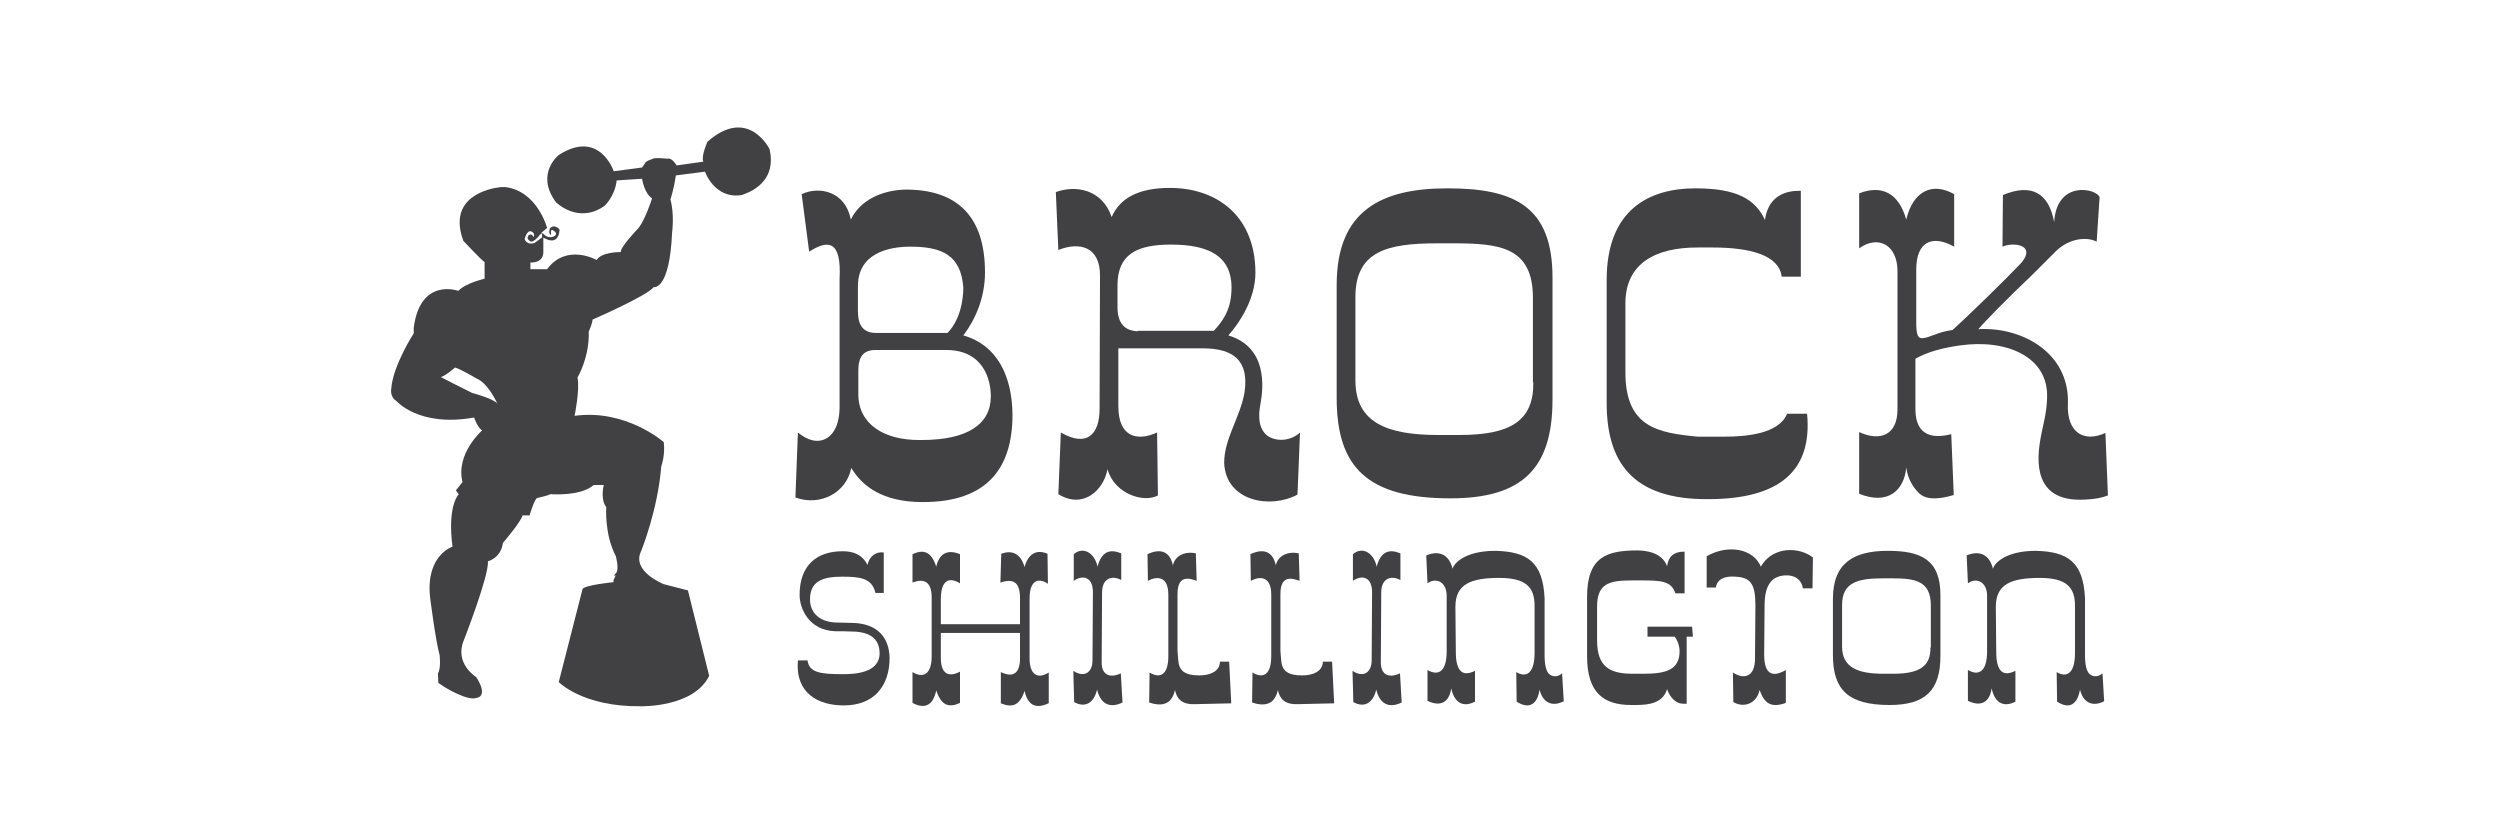 <?xml version="1.0" encoding="utf-8"?>
<!-- Generator: Adobe Illustrator 17.1.0, SVG Export Plug-In . SVG Version: 6.00 Build 0)  -->
<!DOCTYPE svg PUBLIC "-//W3C//DTD SVG 1.1//EN" "http://www.w3.org/Graphics/SVG/1.1/DTD/svg11.dtd">
<svg version="1.1" id="Layer_1" xmlns:x="http://ns.adobe.com/Extensibility/1.0/" xmlns:i="http://ns.adobe.com/AdobeIllustrator/10.0/" xmlns:graph="http://ns.adobe.com/Graphs/1.0/"
	 xmlns="http://www.w3.org/2000/svg" xmlns:xlink="http://www.w3.org/1999/xlink" xmlns:a="http://ns.adobe.com/AdobeSVGViewerExtensions/3.0/"
	 x="0px" y="0px" viewBox="0 0 600 200" enable-background="new 0 0 600 200" xml:space="preserve">
<g>
	<g>
		<g>
			<path fill="#414042" d="M184.7,35.8c0,0-5.1-10.4-14.9-1.8c0,0-1.6,3.5-1,4.8l-6.4,0.9c0,0-1.2-2-2.2-1.6c0,0-3.3-0.4-3.7,0.1
				c0,0-1.5,0.4-1.7,1l-0.7,1l-6.8,0.9c0,0-3.4-10.2-13.2-3.9c0,0-5.7,4.5-0.7,11.3c0,0,5.3,5.4,11.7,0.9c0,0,2.5-2.3,2.9-6.1
				l6.1-0.4c0,0,0.5,3.5,2.4,4.7c0,0-1.9,6-3.7,7.6c0,0-4,4.2-3.8,5.3c0,0-4.6-0.1-5.8,1.9c0,0-7.2-4.1-11.9,2.2h-4V63
				c0,0,3.3,0.3,3.1-2.8V57c0,0,3.6,2.5,3.9-1.9c0,0-1.2-1.5-2.3-0.3c0,0-0.6,1.3,0.3,1.6c0,0-0.3-1.4,0.3-1.2c0,0,1.3,0.6,0.7,1.3
				c0,0-1.4,1.2-2.9-0.4l-0.3-0.2v1.1l-1.8,1.3c-1.7,0.6-2.3-0.7-2.3-0.7c-0.1-0.2-0.1-0.4,0-0.5h0c0,0,0.7-2.7,2.1-1.1
				c0,0,0.2,0.5,0,0.9c0,0-0.5-0.8-0.8-0.6c0,0-0.5-0.1-0.7,0.8c0.1,0.4,0.4,0.6,0.4,0.6c0.8,1.1,2.6-1.4,2.6-1.4l0.5-0.3l-0.2-0.1
				l1.4-1.2c0,0-2.3-8.8-10-9.8c-0.1,0-0.1,0-0.2,0c-0.3,0-0.6,0-0.9,0c-2.8,0.3-12.9,2.3-9,12.9c0,0,4.5,4.8,5.1,5.1v4
				c0,0-4.5,1-6.3,2.9c0,0-9.1-3.3-10.7,8.8v1.4c0,0-5,7.7-5.4,13.3c0,0-0.4,1.9,1.2,2.9c0,0,5.4,6.4,18.7,4c0,0,0.7,2.3,1.9,3.1
				c0,0-6.4,5.6-4.7,12.4l-1.6,2l0.7,0.9c0,0-2.8,2.7-1.5,12.6c0,0-6.4,2-5.4,12c0,0,1.3,10.4,2.3,14c0,0,0.4,3.2-0.4,4.4l0.1,2.3
				l1.5,1c0,0,5.5,3.4,7.6,2.6c0,0,3.1-0.1,0-5c0,0-5.3-3.2-3-8.8c0,0,6.1-15.6,5.8-19c0,0,3.1-0.7,3.6-4.4c0,0,4.3-5,4.7-6.6h1.7
				c0,0,1.2-4.2,1.9-4.2c0,0,2.7-0.6,3.1-0.9c0,0,7.2,0.6,10.4-2.2h2.4c0,0-0.9,3.4,0.6,5.3c0,0-0.5,6.4,2.3,11.8c0,0,0.9,3.2,0,4.1
				c-0.9,0.9,0,0.5,0,0.5s-1,1.7-0.4,1.6c0,0-7.2,0.7-7.6,1.7l-5.7,22.3c0,0,5.8,6,19.8,5.8c0,0,12.6,0.3,16.3-7.3l-5.1-20.5
				c0,0-3.5-0.9-5.8-1.5c0,0-7.9-3.1-5.4-8c0,0,4-9.9,4.8-20.3c0,0,1-2.6,0.6-5.8c0,0-9.1-8-21.4-6.3c0,0,1.3-6.3,0.7-9.2
				c0,0,2.9-4.8,2.7-11c0,0,0.9-2,0.9-2.9c0,0,13.1-5.7,14.7-7.8c0,0,3.8,0.9,4.4-13.1c0,0,0.6-4.4-0.4-7.9c0,0,0.9-2.8,1.3-5.8
				l7-0.9c0,0,2.3,6.7,8.9,5.6C178.2,46.6,186.7,44.7,184.7,35.8z M113.3,94.3c-1.5-0.7-7.5-3.8-7.5-3.8c1.3-0.4,3.4-2.3,3.4-2.3
				c1.2,0.3,5.3,2.7,5.3,2.7c2.5,1.1,4.4,5,4.9,6c0.1,0.1,0.1,0.2,0.1,0.3c0,0,0-0.1-0.1-0.3C118.6,95.7,113.3,94.3,113.3,94.3z"/>
			<path fill="#414042" d="M202.5,169.3c-6.1,0-11.7-2.9-11-10.8h2.3c0.4,2.9,3,3.3,8.5,3.3c2.6,0,8.8-0.2,8.8-5
				c0-3-1.7-4.9-5.7-5.2c-1.9-0.1-3.5-0.1-4.9-0.1c-6.4-0.2-8.6-5.5-8.6-8.7c0-7.3,4.3-10.5,10.3-10.5c2.5,0,4.7,0.7,6,3.3
				c0.4-2.1,2.1-3.3,3.9-3v9.7h-2c-0.8-3.6-3.8-3.9-8-3.9c-4.9,0-7.7,1.2-7.7,5.5c0,2.7,1.8,5.3,6.1,5.5l4,0.1
				c6.1,0.1,8.9,3.5,9,8.4C213.5,164.6,209.8,169.3,202.5,169.3"/>
			<path fill="#414042" d="M251.6,168.8c-3.1,1.5-5,0.3-5.7-3c-1.2,3.6-3,4.1-5.7,3v-7.5c2.7,1.3,4.6,0.6,4.6-3.3v-6.1h-19v6
				c0,3.9,1.9,4.7,4.6,3.3v7.5c-2.6,1.2-4.5,0.7-5.7-3c-0.7,3.3-2.5,4.7-5.7,3v-7.4c2.6,1.6,4.6,0.5,4.6-3.8v-14.1
				c0-3.9-1.9-4.6-4.6-3.6V133c2.6-1.2,4.5-0.7,5.7,3c0.7-3,2.5-4.3,5.7-3v7c-2.6-1.6-4.6-0.8-4.6,3.8v6h19v-6.3
				c0-4.1-1.9-4.6-4.7-3.7l0.2-6.9c2.5-0.9,4.6-0.2,5.6,3.2c0.8-3,2.7-4.4,5.5-3.2l0.1,7.2c-2.4-1.6-4.4-0.7-4.4,3.5V158
				c0,3.9,1.9,5.1,4.6,3.4V168.8z"/>
			<path fill="#414042" d="M263.3,165.5c-0.8,3.4-3,4.4-5.5,3l-0.2-7.5c2.7,1.8,4.6,0.3,4.6-2.5l0.1-16.4c0-3.5-2.3-4.3-4.6-2.7V133
				c2.2-1.9,5-0.4,5.7,3c1-3.7,3-4.3,5.7-3.2v6.4c-2.4-1.3-4.6-0.2-4.6,2.9l-0.1,16.9c0,3.1,2.1,3.8,4.6,2.6l0.4,7
				C266.3,170.1,264.1,168.9,263.3,165.5"/>
			<path fill="#414042" d="M286.7,169c-3.3,0.1-4.3-1.5-4.7-3.4c-0.2,0.9-0.5,1.7-1.2,2.5c-0.7,0.7-2.1,1.5-5,0.5l0.1-7.2
				c2.4,1.5,4.5,0.7,4.5-3.9v-14.8c0-4.4-2.7-4.5-4.9-3.3l-0.1-6.4c3.2-1.5,5.4-0.6,6.1,2.7c0.4-2.1,2.6-3.5,5.5-2.9l0.2,6.6
				c-1.9-0.7-4.6-1.4-4.6,3.2V156c0,0.5,0.1,1.4,0.2,2.6c0.2,2.4,1.6,3.5,5,3.5c2.4,0,4.9-0.8,5-3.3h2.2l0.5,10L286.7,169z"/>
			<path fill="#414042" d="M311.4,169c-3.3,0.1-4.3-1.5-4.7-3.4c-0.2,0.9-0.5,1.7-1.2,2.5c-0.7,0.7-2.1,1.5-5,0.5l0.1-7.2
				c2.4,1.5,4.5,0.7,4.5-3.9v-14.8c0-4.4-2.7-4.5-4.9-3.3l-0.1-6.4c3.2-1.5,5.4-0.6,6.1,2.7c0.4-2.1,2.6-3.5,5.5-2.9l0.2,6.6
				c-1.9-0.7-4.6-1.4-4.6,3.2V156c0,0.5,0.1,1.4,0.2,2.6c0.2,2.4,1.6,3.5,5,3.5c2.4,0,4.9-0.8,5-3.3h2.2l0.5,10L311.4,169z"/>
			<path fill="#414042" d="M330.3,165.5c-0.8,3.4-3,4.4-5.5,3l-0.2-7.5c2.7,1.8,4.6,0.3,4.6-2.5l0.1-16.4c0-3.5-2.3-4.3-4.6-2.7V133
				c2.2-1.9,5-0.4,5.7,3c1-3.7,3-4.3,5.7-3.2v6.4c-2.4-1.3-4.6-0.2-4.6,2.9l-0.1,16.9c0,3.1,2.1,3.8,4.6,2.6l0.4,7
				C333.3,170.1,331.1,168.9,330.3,165.5"/>
			<path fill="#414042" d="M369.5,165.5c-0.5,3.4-2.4,4.9-5.5,2.9l-0.1-7.1c2.5,1.5,4.4,0.2,4.4-4.6v-11.3c0-4.6-2.2-6.7-8.5-6.7
				c-6.8,0-10.5,1.5-10.5,6.9l0.1,10.9c0,4.9,1.8,5.9,4.6,4.5v7.4c-2.9,1.5-5,0.2-5.7-3.2c-0.5,3.4-2.6,4.5-5.7,3v-7.4
				c2.4,1.4,4.6,0.7,4.6-4.5V143c0-3.6-2.8-4.4-4.6-3l-0.3-6.7c3.1-1.3,5.5-0.2,6.3,3.2c0.5-1.6,3.4-4.3,10.3-4.3
				c7.6,0.2,11.4,2.6,11.8,11.4v13.7c0,2.6,0.5,4.2,1.4,4.7c0.9,0.5,1.9,0.4,2.8-0.4l0.4,6.7C372.4,169.8,370.2,168.5,369.5,165.5"
				/>
			<path fill="#414042" d="M404.8,153v15.9H404c-1.8,0-3.2-1.5-3.9-3.5c-1,3.3-4.2,3.8-7.5,3.8h-1.1c-6.7,0-10.6-3-10.6-11.7v-14.3
				c0-9.7,4.9-11.1,12.2-11.1c3.8,0.1,6.1,1.4,7,3.8c0.3-2.3,1.6-3.5,4-3.5h0.2v10h-2.2c-1-3-3.5-3.1-8.3-3.1h-2.2
				c-5.5,0-8.3,0.8-8.3,6.3v8.1c0,6.3,3,8,8.5,8h2.6c5.2,0,8.7-0.8,8.7-5.4c0-1.2-0.5-2.7-1.2-3.5h-6.5v-2.4h10.7l0.2,2.4H404.8z"/>
			<g>
				<path fill="#414042" d="M347.4,45.2c-15.6,0-26.6,5.1-26.6,23.2v27.1c0,16.6,7.3,24.1,27.3,24.1c17.2,0,24.5-7.1,24.5-23.7V66.6
					C372.6,49.5,363.4,45.2,347.4,45.2z M368,91.8c0.1,9.3-5.6,12.6-17.8,12.6h-5c-12.2,0-19.9-2.9-19.9-13.1v-20
					c0-10.9,7.4-12.9,19.6-12.9h4.1c11.1,0,18.9,1,18.9,13.1V91.8z"/>
				<path fill="#414042" d="M231.2,80.5c2.9-3.8,5.2-9.1,5.2-15.1c0-13.3-6.5-19.9-19-19.9c-5.5,0.1-10.9,2.4-13.2,7.2
					c-1.3-6.8-7.6-8.1-11.8-6.1l1.8,13.8c4.5-2.9,7.8-2.8,7.3,6.5v31c-0.1,5.5-2.6,7.9-5.4,7.9c-1.3,0-2.9-0.6-4.6-2l-0.6,15.6
					c6,2.2,12.3-1.2,13.4-7.1c2.6,4.3,7.4,8.2,17.2,8.2c15.5,0,21.5-8.2,21.5-21C242.9,90.2,239.3,82.8,231.2,80.5z M205.9,68.7
					c0-7.9,7.3-9.5,12.6-9.5c7.7,0,12.1,2.1,12.7,9.8c-0.1,6.2-2.4,9.5-3.8,10.9h-17.2c-3.7,0-4.3-2.8-4.3-5.3V68.7z M221.2,105.6
					h-0.7c-8.2,0-14.5-3.7-14.5-11V89c0-2.4,0.5-5,4.1-5h17c8.9,0,10.7,7.1,10.7,11.1C237.8,101.9,232.1,105.6,221.2,105.6z"/>
				<path fill="#414042" d="M304.2,104.6c-2.3-1.8-2.2-5-1.7-7.6c0.8-4.3,1.6-13.7-7.7-16.5c2.7-3,6.5-8.8,6.5-15
					c0-13.8-9.4-20.4-20.5-20.4c-7.8,0-12.1,2.6-14,7c-2.3-6.8-8.8-7.7-13.4-6l0.6,13.9c5-2,10-0.9,10,6.1l-0.1,32
					c0,6-2.9,9.4-9.3,5.7l-0.6,14.8c6,3.7,10.9-1,11.8-6c1.6,5.9,8.7,8.2,12.1,6.3l-0.2-15.1c-4.8,2.2-9.3,1.1-9.3-6.3V83.6h20.2
					c7.3,0,11.2,2.8,10.1,10.5c-1,6-4.9,11.1-4.9,17c0.4,9.3,11.2,11.1,17.6,7.6l0.6-14.9C310,105.7,306.6,106.2,304.2,104.6z
					 M273.1,79.5c-3.2-0.1-4.8-1.9-4.9-5.5v-5.5c0-7.3,4.4-9.8,12.8-9.8c9.4,0,15.7,2.9,14.4,12.8c-0.4,3-1.8,5.5-4.1,7.9H273.1z"/>
				<path fill="#414042" d="M385.6,96.7V67.2c0-17,10.3-22,21.3-22c10.1,0,14.4,2.7,16.7,7.6c0.6-4.8,3.8-7,8.1-7h0.5v20.6h-4.6
					c-0.6-5.2-7.7-7-16.5-7h-3.8c-9.8,0-17.2,3.7-17.2,13.4v16.6c0,13.1,7.7,14.5,17.4,15.4h6.3c5.1,0,13.1-0.6,15.1-5.5h4.8
					c1.3,13.7-6.6,20.5-23.8,20.5C391.7,119.9,385.6,110.8,385.6,96.7"/>
				<path fill="#414042" d="M468.3,104.2l0.6,14.6c-4,1.2-6.8,1.1-8.4-0.5c-1.7-1.7-2.7-3.8-3-6.1c-0.5,5.5-4.4,9.1-11.3,6.3v-14.8
					c5,2.3,9.2,0.8,9.2-5.5V65.1c0-6.3-4.6-8.8-9.2-5.5V46.4c5.4-2.1,9.5-0.1,11.3,6.3c1.6-6.8,6.2-9.1,11.5-6.1v12.6
					c-5.2-2.9-9.1-1.3-9.1,5.5V78c0.1,3.3,0.7,3.5,2.8,2.9c1.5-0.5,3.1-1.3,5.9-1.7c3.7-3.3,12.9-12.3,16.5-16.1
					c2.7-3.2,0.4-4.4-1.9-4.4c-0.9,0-1.7,0.1-2.6,0.5l0.1-12.4c7-2.9,11-0.4,12.3,6.5c0.6-10.1,10.1-8.1,10.9-6L503.2,58
					c-2-1.1-6.3-1.1-9.8,2.3l-5.5,5.5c-5.9,5.6-11.5,11.3-13.1,13.2c10.4-0.6,21.8,5.6,21.5,17.7c-0.4,7.4,4.1,9.5,9,7.2l0.6,15
					c-1.5,0.6-3.2,0.9-5.5,1c-10.7,0.6-12.1-6.7-10.7-14.5c0.5-3.1,1.5-5.9,1.6-9.9c0.4-9.8-9.6-14.2-20.9-12.6
					c-4.3,0.6-7.9,1.6-10.7,3.2v12.3C459.8,105,464.4,105.2,468.3,104.2"/>
			</g>
			<path fill="#414042" d="M435,141.2h-2.3c-0.3-2-1.9-3.3-4.4-3.1c-2.7,0.2-4.8,1.8-4.8,7.2l-0.1,11.8c0,4.9,2.1,5.5,5.2,3.7v7.9
				c-3.4,1.2-5.1,0.3-6.3-3.1c-0.6,3-3.5,4.5-6.3,2.9l-0.1-7.1c2.7,1.8,5.3,1,5.3-3.3l0.1-12.8c0-5.4-1.3-6.7-4.8-6.9
				c-2.6-0.2-4.4,0.6-4.7,2.6h-2.2v-7.5c5-2.9,11.2-1.9,13,2.5c1.2-2.1,3-3.3,5.2-3.8c2.4-0.5,5.3,0,7.3,1.6L435,141.2z"/>
			<path fill="#414042" d="M499.2,165.5c-0.6,3.4-2.4,4.9-5.5,2.9l-0.1-7.1c2.5,1.5,4.4,0.2,4.4-4.6v-11.3c0-4.6-2.2-6.7-8.5-6.7
				c-6.8,0-10.5,1.5-10.5,6.9l0.1,10.9c0,4.9,1.8,5.9,4.6,4.5v7.4c-2.9,1.5-5,0.2-5.7-3.2c-0.5,3.4-2.6,4.5-5.7,3v-7.4
				c2.4,1.4,4.6,0.7,4.6-4.5V143c0-3.6-2.8-4.4-4.6-3l-0.3-6.7c3.1-1.3,5.5-0.2,6.3,3.2c0.5-1.6,3.4-4.3,10.3-4.3
				c7.6,0.2,11.4,2.6,11.8,11.4v13.7c0,2.6,0.5,4.2,1.4,4.7c0.9,0.5,1.9,0.4,2.8-0.4l0.4,6.7C502.1,169.8,499.9,168.5,499.2,165.5"
				/>
			<path fill="#414042" d="M453.1,132.2c-7.8,0-13.2,2.6-13.2,11.5v13.5c0,8.3,3.6,12,13.6,12c8.6,0,12.2-3.5,12.2-11.8v-14.6
				C465.7,134.3,461,132.2,453.1,132.2z M463.3,155.4c0.1,4.6-2.8,6.3-8.9,6.3H452c-6.1,0-9.9-1.5-9.9-6.5v-10
				c0-5.4,3.7-6.4,9.8-6.4h2.1c5.5,0,9.4,0.5,9.4,6.5V155.4z"/>
		</g>
	</g>
</g>
</svg>
